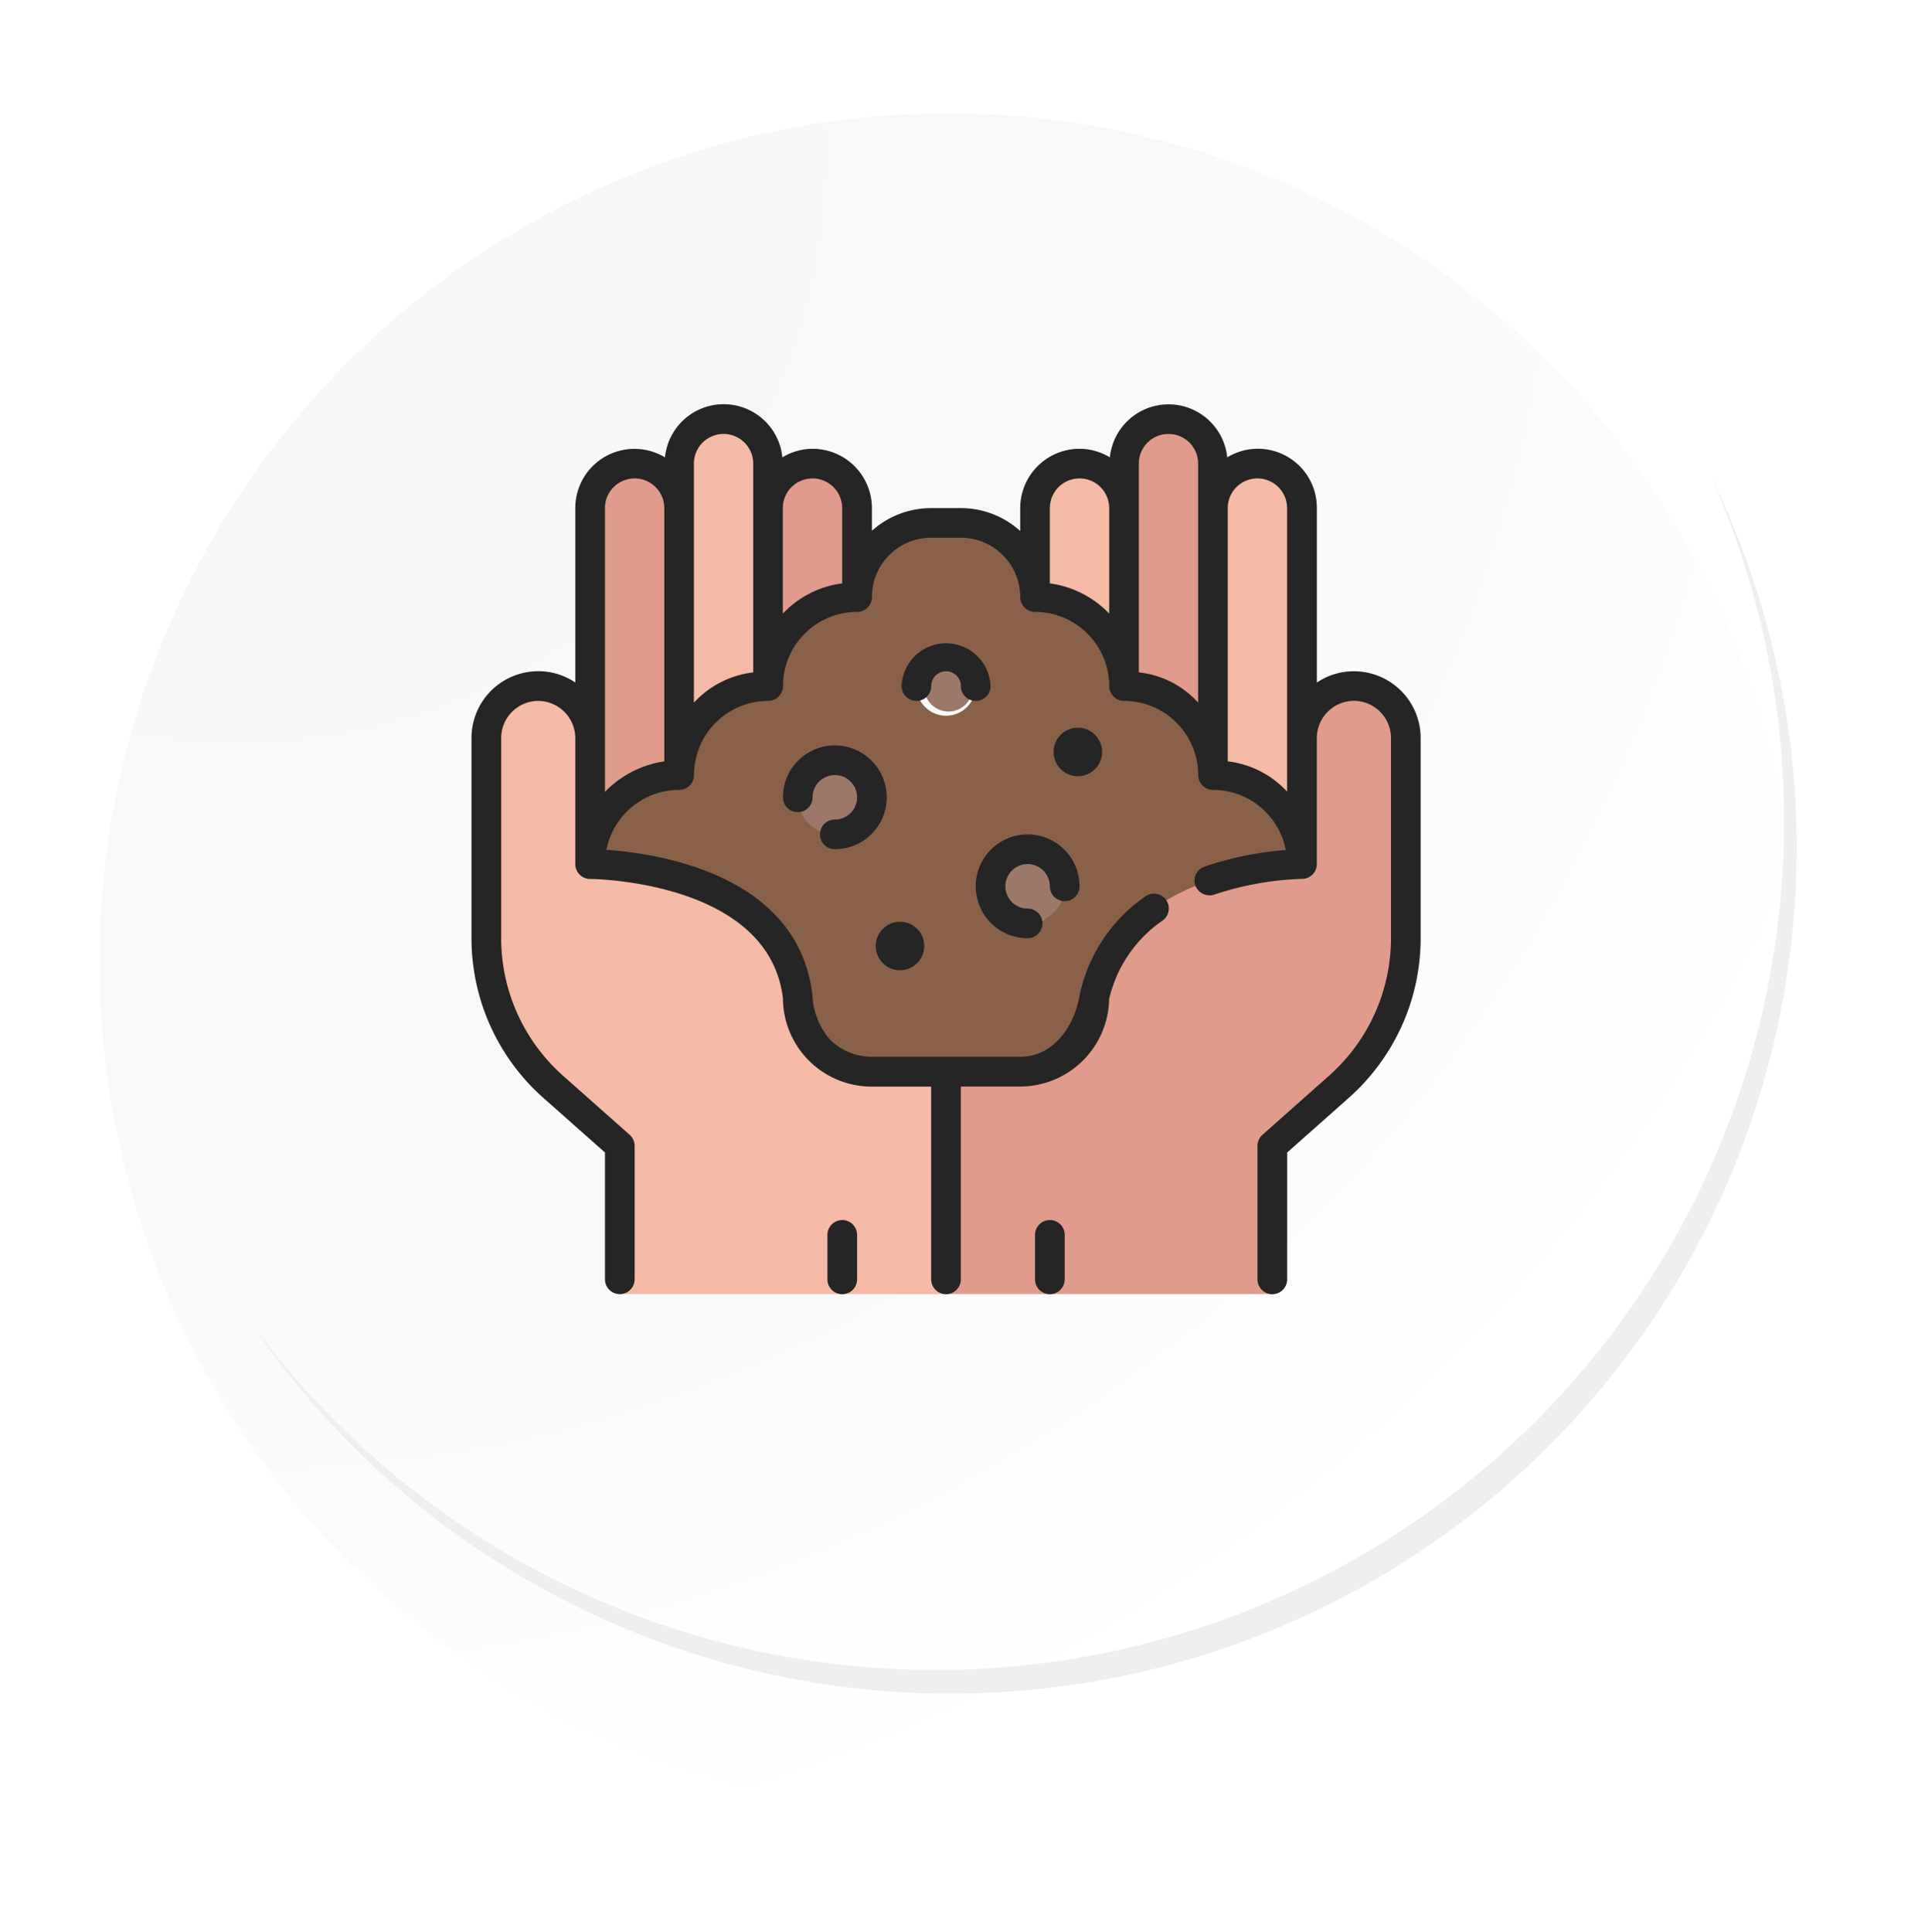 <svg xmlns="http://www.w3.org/2000/svg" xmlns:xlink="http://www.w3.org/1999/xlink" width="118.618" height="119.458" viewBox="0 0 118.618 119.458">
  <defs>
    <radialGradient id="radial-gradient" cx="0.076" cy="0.019" r="1.465" gradientTransform="translate(0.001)" gradientUnits="objectBoundingBox">
      <stop offset="0" stop-color="#f6f6f7"/>
      <stop offset="0.477" stop-color="#f9f9fa"/>
      <stop offset="0.715" stop-color="#fff"/>
    </radialGradient>
    <filter id="Trazado_40937" x="0" y="0.962" width="118.618" height="118.496" filterUnits="userSpaceOnUse">
      <feOffset dy="7" input="SourceAlpha"/>
      <feGaussianBlur stdDeviation="2.5" result="blur"/>
      <feFlood flood-opacity="0.102"/>
      <feComposite operator="in" in2="blur"/>
      <feComposite in="SourceGraphic"/>
    </filter>
  </defs>
  <g id="Grupo_1008447" data-name="Grupo 1008447" transform="translate(5949.159 -1675)">
    <g id="Grupo_1008406" data-name="Grupo 1008406" transform="translate(-5943 1675)">
      <g id="Grupo_18423" data-name="Grupo 18423" transform="translate(0 0)">
        <g id="Grupo_18421" data-name="Grupo 18421">
          <g id="Grupo_18420" data-name="Grupo 18420">
            <g id="Grupo_18419" data-name="Grupo 18419">
              <path id="Trazado_40936" data-name="Trazado 40936" d="M299.581,2198.2a52.479,52.479,0,1,1-52.478-52.478A52.479,52.479,0,0,1,299.581,2198.2Z" transform="translate(-194.623 -2145.721)" fill="#fff"/>
            </g>
          </g>
        </g>
        <g transform="matrix(1, 0, 0, 1, -6.16, 0)" filter="url(#Trazado_40937)">
          <path id="Trazado_40937-2" data-name="Trazado 40937" d="M299.095,2197.668a52.478,52.478,0,1,0-52.478,52.48A52.271,52.271,0,0,0,299.095,2197.668Z" transform="translate(-187.98 -2145.19)" fill="url(#radial-gradient)"/>
        </g>
        <g id="Grupo_18422" data-name="Grupo 18422" transform="translate(9.297 29.463)">
          <path id="Trazado_40939" data-name="Trazado 40939" d="M290.9,2164.488a52.485,52.485,0,0,1-90.355,52.261,52.319,52.319,0,0,0,90.355-52.261Z" transform="translate(-200.545 -2164.488)" fill="#eceef0"/>
        </g>
      </g>
    </g>
    <g id="_004-soil" data-name="004-soil" transform="translate(-5920 1696)">
      <g id="Grupo_1008327" data-name="Grupo 1008327" transform="translate(0.917 4.917)">
        <path id="Trazado_712783" data-name="Trazado 712783" d="M55.5,24.968v7.8a5.511,5.511,0,0,0-5.5-5.5V10.752a2.752,2.752,0,0,1,5.5,0Z" transform="translate(-5.058 -5.248)" fill="#f4baa6"/>
        <path id="Trazado_712784" data-name="Trazado 712784" d="M43.5,10.752V21.758a5.511,5.511,0,0,0-5.5-5.5v-5.5a2.752,2.752,0,0,1,5.5,0Z" transform="translate(-4.064 -5.248)" fill="#f4baa6"/>
        <path id="Trazado_712785" data-name="Trazado 712785" d="M49.5,10.5V27.013a5.511,5.511,0,0,0-5.5-5.5V7.752a2.752,2.752,0,0,1,5.5,0Z" transform="translate(-4.561 -5)" fill="#e09b8d"/>
        <circle id="Elipse_5146" data-name="Elipse 5146" cx="2.5" cy="2.5" r="2.5" transform="translate(19.083 21.083)" fill="#9b7868"/>
        <ellipse id="Elipse_5147" data-name="Elipse 5147" cx="2.5" cy="2" rx="2.5" ry="2" transform="translate(31.083 27.083)" fill="#9b7868"/>
        <path id="Trazado_712786" data-name="Trazado 712786" d="M52.178,60.6H32V46.847h4.586a4.588,4.588,0,0,0,4.586-4.586c.917-4.127,4.127-6.191,7.108-7.227a19.67,19.67,0,0,1,5.732-1.027v-7.8A3.226,3.226,0,0,1,57.223,23a3.214,3.214,0,0,1,3.21,3.21V38.592a12.267,12.267,0,0,1-4.109,9.163l-4.146,3.678Z" transform="translate(-3.567 -6.491)" fill="#e09b8d"/>
        <path id="Trazado_712787" data-name="Trazado 712787" d="M52.025,33.1a19.67,19.67,0,0,0-5.732,1.027c-2.981,1.036-6.191,3.1-7.108,7.227A4.588,4.588,0,0,1,34.6,45.936H25.427a4.572,4.572,0,0,1-4.586-4.586C19.923,33.1,8.009,33.1,8,33.1a5.508,5.508,0,0,1,5.5-5.5,5.511,5.511,0,0,1,5.5-5.5,5.511,5.511,0,0,1,5.5-5.5A4.572,4.572,0,0,1,29.1,12H30.93a4.588,4.588,0,0,1,4.586,4.586,5.511,5.511,0,0,1,5.5,5.5,5.511,5.511,0,0,1,5.5,5.5,5.511,5.511,0,0,1,5.5,5.5ZM37.35,34.471a2.293,2.293,0,1,0-2.293,2.293A2.294,2.294,0,0,0,37.35,34.471Zm-5.5-12.382a1.834,1.834,0,1,0-1.834,1.834A1.84,1.84,0,0,0,31.847,22.089Zm-6.42,6.879a2.293,2.293,0,1,0-2.293,2.293A2.294,2.294,0,0,0,25.427,28.968Z" transform="translate(-1.58 -5.58)" fill="#896148"/>
        <path id="Trazado_712788" data-name="Trazado 712788" d="M29.433,60.6H9.255V51.433L5.109,47.755A12.267,12.267,0,0,1,1,38.592V26.21A3.214,3.214,0,0,1,4.21,23a3.226,3.226,0,0,1,3.21,3.21v7.8c.009,0,11.923,0,12.841,8.255a4.572,4.572,0,0,0,4.586,4.586h4.586Z" transform="translate(-1 -6.491)" fill="#f4baa6"/>
        <path id="Trazado_712789" data-name="Trazado 712789" d="M13.5,27.261a5.508,5.508,0,0,0-5.5,5.5V10.752a2.752,2.752,0,1,1,5.5,0Z" transform="translate(-1.58 -5.248)" fill="#e09b8d"/>
        <path id="Trazado_712790" data-name="Trazado 712790" d="M15.614,23.124A5.452,5.452,0,0,0,14,27.013V7.752a2.752,2.752,0,0,1,5.5,0V21.509A5.452,5.452,0,0,0,15.614,23.124Z" transform="translate(-2.077 -5)" fill="#f4baa6"/>
        <path id="Trazado_712791" data-name="Trazado 712791" d="M20,21.758V10.752a2.752,2.752,0,1,1,5.5,0v5.5a5.511,5.511,0,0,0-5.5,5.5Z" transform="translate(-2.573 -5.248)" fill="#e09b8d"/>
        <circle id="Elipse_5148" data-name="Elipse 5148" cx="1.5" cy="1.5" r="1.5" transform="translate(27.083 15.083)" fill="#9b7868"/>
      </g>
      <g id="Grupo_1008328" data-name="Grupo 1008328" transform="translate(0 4)">
        <circle id="Elipse_5149" data-name="Elipse 5149" cx="1.5" cy="1.5" r="1.5" transform="translate(25 32)" fill="#252525"/>
        <circle id="Elipse_5150" data-name="Elipse 5150" cx="1.5" cy="1.5" r="1.5" transform="translate(36 20)" fill="#252525"/>
        <path id="Trazado_712792" data-name="Trazado 712792" d="M54.573,20.509a4.075,4.075,0,0,0-2.293.7V10.42a3.646,3.646,0,0,0-5.541-3.138,3.649,3.649,0,0,0-7.26,0,3.63,3.63,0,0,0-1.874-.53,3.672,3.672,0,0,0-3.669,3.669v1.416a5.474,5.474,0,0,0-3.669-1.416H28.433a5.5,5.5,0,0,0-3.669,1.4v-1.4A3.672,3.672,0,0,0,21.1,6.752a3.624,3.624,0,0,0-1.874.53,3.648,3.648,0,0,0-7.26,0A3.658,3.658,0,0,0,6.42,10.42V21.206a4.075,4.075,0,0,0-2.293-.7A4.132,4.132,0,0,0,0,24.637V37.019a13.2,13.2,0,0,0,4.417,9.849l3.838,3.4v7.842a.917.917,0,1,0,1.834,0V49.859a.92.92,0,0,0-.308-.686L5.637,45.5a11.367,11.367,0,0,1-3.8-8.479V24.636a2.3,2.3,0,0,1,2.293-2.293A2.308,2.308,0,0,1,6.42,24.636v7.8a.918.918,0,0,0,.917.917c.111,0,11.067.1,11.924,7.393a5.488,5.488,0,0,0,5.5,5.448h3.669V58.113a.917.917,0,0,0,1.834,0V46.19h3.669a5.51,5.51,0,0,0,5.5-5.4,8.11,8.11,0,0,1,3.308-4.864.917.917,0,1,0-1.066-1.493,9.9,9.9,0,0,0-4.054,6.051c-.338,2.049-1.667,3.868-3.691,3.868H24.764a3.677,3.677,0,0,1-2.595-1.067,4.468,4.468,0,0,1-1.08-2.7c-.842-7.581-9.707-8.825-12.746-9.03a4.591,4.591,0,0,1,4.5-3.71.918.918,0,0,0,.917-.917,4.594,4.594,0,0,1,4.586-4.586.918.918,0,0,0,.917-.917,4.594,4.594,0,0,1,4.586-4.586.918.918,0,0,0,.917-.917,3.655,3.655,0,0,1,3.669-3.669h1.834a3.672,3.672,0,0,1,3.669,3.669.918.918,0,0,0,.917.917,4.594,4.594,0,0,1,4.586,4.586.918.918,0,0,0,.917.917,4.594,4.594,0,0,1,4.586,4.586.918.918,0,0,0,.917.917,4.594,4.594,0,0,1,4.5,3.717,20.8,20.8,0,0,0-5.029,1.028.917.917,0,0,0-.569,1.166.951.951,0,0,0,1.166.569,18.92,18.92,0,0,1,5.434-.977.917.917,0,0,0,.916-.917v-7.8a2.308,2.308,0,0,1,2.293-2.293,2.3,2.3,0,0,1,2.293,2.293V37.018a11.365,11.365,0,0,1-3.8,8.477l-4.146,3.678a.917.917,0,0,0-.308.686v8.255a.917.917,0,0,0,1.834,0V50.271l3.839-3.406A13.2,13.2,0,0,0,58.7,37.018V24.636a4.132,4.132,0,0,0-4.127-4.127ZM8.255,27.968V10.42a1.834,1.834,0,1,1,3.669,0V26.082a6.39,6.39,0,0,0-3.669,1.887Zm5.5-5.52V7.669a1.834,1.834,0,0,1,3.669,0V20.578A5.962,5.962,0,0,0,13.758,22.448Zm5.5-5.5V10.42a1.834,1.834,0,1,1,3.669,0v4.656a6.11,6.11,0,0,0-3.669,1.87ZM35.77,15.076V10.42a1.834,1.834,0,0,1,3.669,0v6.524a6.235,6.235,0,0,0-3.669-1.868Zm5.5,5.5V7.669a1.834,1.834,0,0,1,3.669,0V22.447a5.781,5.781,0,0,0-3.669-1.869Zm5.5,5.5V10.42a1.834,1.834,0,0,1,3.669,0V27.949A5.951,5.951,0,0,0,46.777,26.081Z" transform="translate(0 -4)" fill="#252525"/>
        <path id="Trazado_712793" data-name="Trazado 712793" d="M37.21,34.834a1.377,1.377,0,0,1,1.376,1.376.917.917,0,1,0,1.834,0,3.21,3.21,0,1,0-3.21,3.21.917.917,0,0,0,0-1.834,1.376,1.376,0,1,1,0-2.752Z" transform="translate(-2.816 -6.401)" fill="#252525"/>
        <path id="Trazado_712794" data-name="Trazado 712794" d="M30.834,22.752a.917.917,0,0,1,1.834,0,.917.917,0,0,0,1.834,0,2.752,2.752,0,0,0-5.5,0,.917.917,0,0,0,1.834,0Z" transform="translate(-2.401 -5.325)" fill="#252525"/>
        <path id="Trazado_712795" data-name="Trazado 712795" d="M24.21,31.586a.917.917,0,0,0,0,1.834A3.21,3.21,0,1,0,21,30.21a.917.917,0,1,0,1.834,0,1.376,1.376,0,1,1,1.376,1.376Z" transform="translate(-1.739 -5.905)" fill="#252525"/>
        <path id="Trazado_712796" data-name="Trazado 712796" d="M24.917,59a.918.918,0,0,0-.917.917v2.752a.917.917,0,0,0,1.834,0V59.917A.918.918,0,0,0,24.917,59Z" transform="translate(-1.987 -8.555)" fill="#252525"/>
        <path id="Trazado_712797" data-name="Trazado 712797" d="M38.917,59a.918.918,0,0,0-.917.917v2.752a.917.917,0,1,0,1.834,0V59.917A.918.918,0,0,0,38.917,59Z" transform="translate(-3.147 -8.555)" fill="#252525"/>
      </g>
    </g>
  </g>
</svg>
